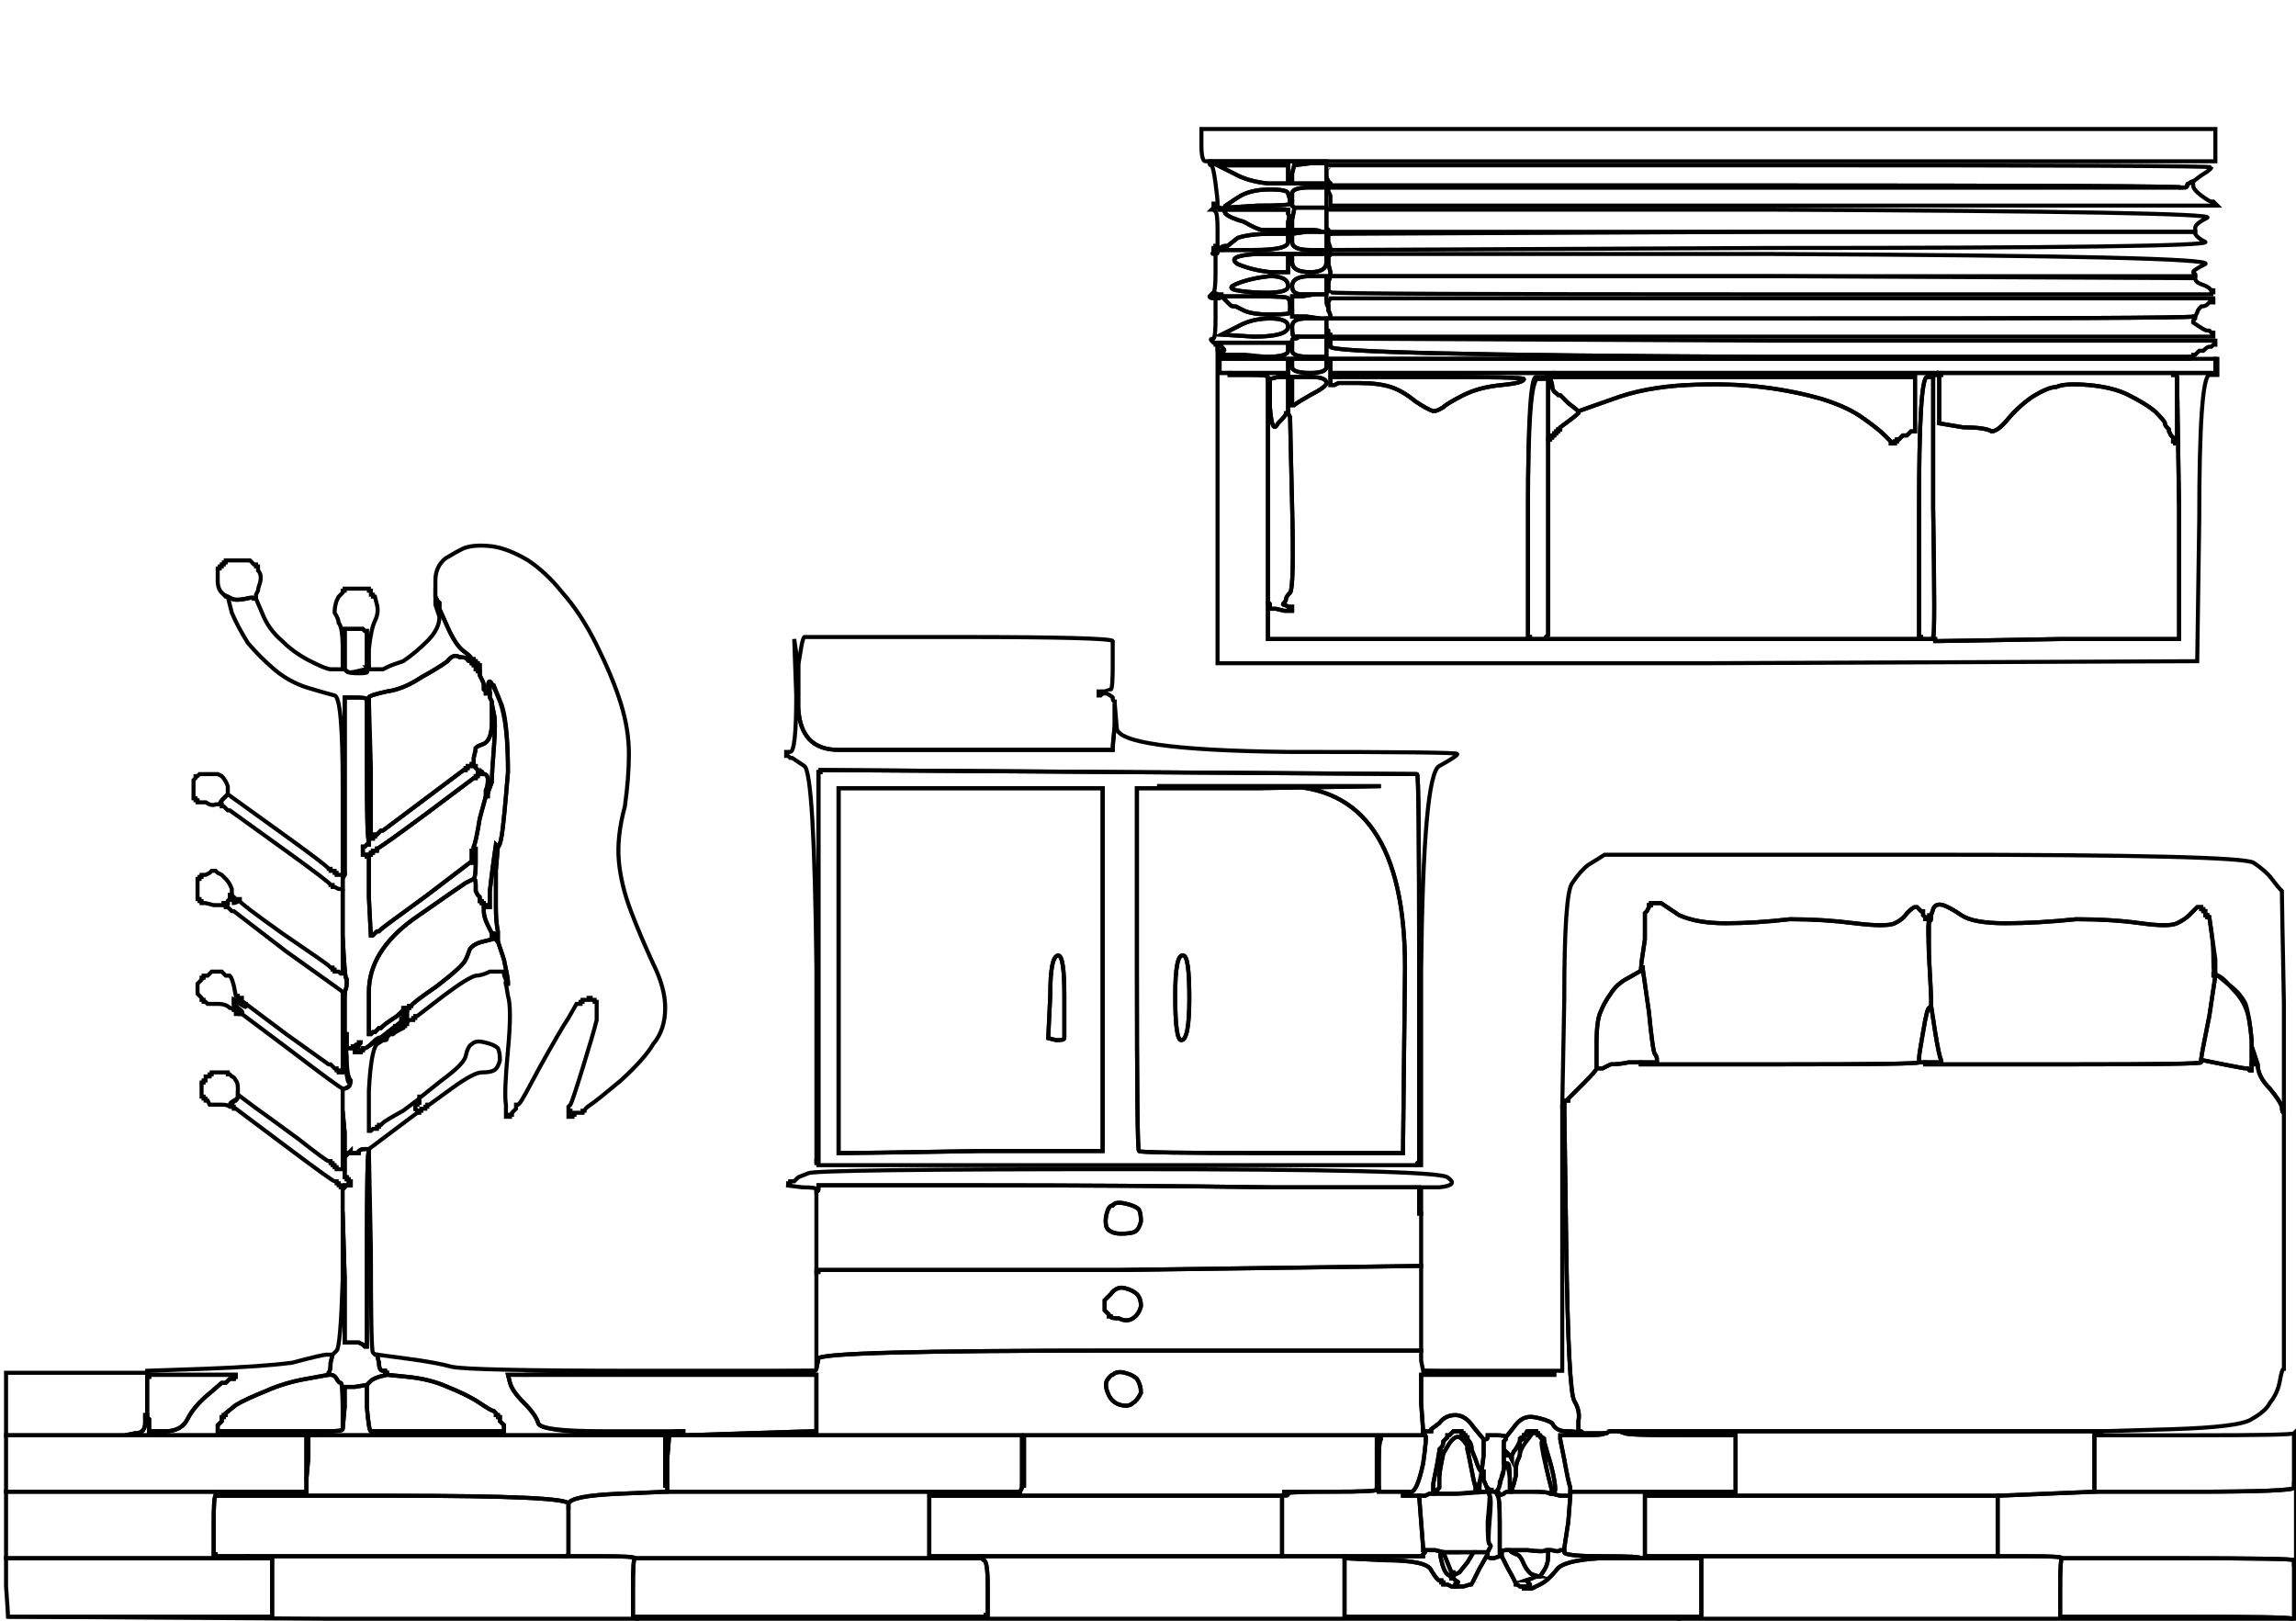 <?xml version="1.0" encoding="utf-8"?>
<!-- Generator: Adobe Illustrator 22.1.0, SVG Export Plug-In . SVG Version: 6.00 Build 0)  -->
<svg version="1.1" id="Layer_1" xmlns="http://www.w3.org/2000/svg" xmlns:xlink="http://www.w3.org/1999/xlink" x="0px" y="0px"
	 viewBox="0 0 1139 804" style="enable-background:new 0 0 1139 804;" xml:space="preserve">
<style type="text/css">
	.st0{fill:none;stroke:#000000;stroke-width:2;stroke-miterlimit:10;}
</style>
<g>
	<path class="st0" d="M729,724l-1-5h2l2,5c1.3,4,2.3,6,3,6v2c-0.7,2-1,4-1,6v2h-2v-2l-1-4C730.3,730.7,729.7,727.3,729,724z"/>
	<path class="st0" d="M181,570h2v1c-0.7,0-1,16.3-1,49v48h-1l-1-1l-2-1h-7v-32l-1-33v-11l1-1v-1h3v-2h-1v-1h-1v-1h-1c0,0,0-2,0-6v-6
		h1v1l1-1l1-1v1h4c0,0,0-0.3,0-1C178.7,570.3,179.7,570,181,570z"/>
	<path class="st0" d="M747,769h2l1,1c0,0,0.7,0.3,2,1c1.3,0,2.7,1.7,4,5c1.3,2.7,2.7,4.3,4,5c2,0.7,3,1,3,1c-0.7,0-1.7,0.3-3,1l-3,1
		h1v1l1,1v1h-5c-0.7-0.7-1.3-1-2-1c0-0.7-1.3-3.3-4-8l-3-6v-2C745,769.3,745.7,769,747,769z"/>
	<path class="st0" d="M660,116v-1h429v1c0.7,1.3,2.3,2.7,5,4c2.7,2-69,3-215,3l-219,1v-1c0,0-0.3-1-1-3v-4
		C659.7,116,660,116,660,116z"/>
	<path class="st0" d="M806,711l-3-1h240c0,0-0.3,0.3-1,1l-1,1h-2v28c0,0-8,0.3-24,1l-24,1H857v-1h1v-1h3v-28h-27
		C816.7,712,807.3,711.7,806,711z"/>
	<path class="st0" d="M1133,498v54c-0.7,0-1-1-1-3c-0.7-2-2.7-5-6-9c-4-4-6-8-6-12l-2-6v6h-1v-12c-0.7-8-1.7-13.3-3-16
		c-1.3-3.3-3.7-6.7-7-10c-3.3-4-5.7-6-7-6h-1c-0.7,0-1-2.7-1-8c0-4.7-0.3-9.3-1-14l-1-7h-1v-1h-1v-2h-1v-1h-1v-1h-2l-1,1
		c-0.7,0.7-1.7,1.7-3,3s-3.3,2.7-6,4s-8.7,1.3-18,0s-20-2-32-2c-12.7,1.3-24.3,2-35,2s-18-1.3-22-4s-7-4.3-9-5c-2.7-0.7-4.3,0-5,2
		l-1,3c0,0-0.3,0.3-1,1v1h-2v-1l-1-1v-2h-1l-1-1l-1-1h-1c-0.7,0-2,1-4,3c-1.3,2-3.3,3.7-6,5s-9.3,1.3-20,0c-10-1.3-20.7-2-32-2
		c-11.3,1.3-22,2-32,2c-9.3,0-17-1.3-23-4l-9-6h-5v1h-1v1l-1,2l-1,1v13c-1.3,8.7-2,13.3-2,14c0,0,0.3,0,1,0v1l-7,4c-4,2-7,4.7-9,8
		c-2,2.7-3.7,5.7-5,9c-1.3,2.7-2,8-2,16v12c0,0.7-2,3-6,7l-6,6l-1,1l-1,1v1h-2v3h-1l1-53c0-35.3,1.3-54.7,4-58c2.7-4,5.3-7,8-9
		c3.3-2,6-3.7,8-5c2,0,55.3,0,160,0c104,0,158,1.3,162,4s7,5.3,9,8s3.7,4.7,5,6C1132,444,1132.3,462.7,1133,498z"/>
	<path class="st0" d="M703,670h2v5c0.7,3.3,1,5,1,5l33,1l33,1h-67v14l1,14v2h-21v2c-0.7,0.7-1,4.7-1,12v12h-1v-26H508v25h-1v-25H340
		l31-1c20.7-0.7,31.7-1,33-1h1v-28H260l72-1l72-1c0.7,0,1-0.3,1-1l1-5c0-2.7,49.3-4,148-4S702.3,670,703,670z M552,682
		c1.3-1.3,3.3-1.7,6-1s4.7,1.7,6,3c1.3,2,2,4.3,2,7c-1.3,2.7-2.7,4.3-4,5c-1.3,1.3-3.3,1.7-6,1s-4.7-2.3-6-5s-1.7-5-1-7
		C550.3,683,551.3,682,552,682z"/>
	<path class="st0" d="M629,244v-56h1v14c0.7,9.3,2,12,4,8c2.7-2.7,4-4.3,4-5h1l1,2c0,1.3,0.3,16,1,44c0.7,27.3,0.3,41.7-1,43
		s-2,2.3-2,3s-0.3,1.3-1,2s-0.7,1,0,1s1.3,0.3,2,1h2v2h-4l-4-1h-3v-2c0-0.7-0.3-1-1-1V244z"/>
	<path class="st0" d="M171,293v-1h12v1h1v2h1v1h1l1,4c0.7,2.7,0.3,5.3-1,8s-2.3,7.3-3,14v9h-1v-18h-1l-1-1h-9v20h-1v-10
		c0-7.3-0.7-11.7-2-13c0-1.3-0.7-3-2-5c0-2,0.3-4,1-6l1-2l1-1l1-1v-1H171z"/>
	<path class="st0" d="M253,686l-1-4h153v28h-1c-1.3,0-12.3,0.3-33,1l-31,1h-2v-1h1v-1h-3c-2,0-2.7,0.3-2,1l1,1h-3
		c-0.7,0-11.3-0.3-32-1c-21.3-0.7-32.3-2.3-33-5s-3-6-7-10S253.7,688.7,253,686z"/>
	<path class="st0" d="M644,167h14v10h-8c-6,0-9-1-9-3v-5c0-0.7,0.3-1,1-1C643.3,168,644,167.7,644,167z"/>
	<path class="st0" d="M104,483l1-1h5l1,1l1,1h2c0.7,0.7,1.3,2.3,2,5c0.7,3.3,1,5,1,5c0.7,0,1,0,1,0v2h1c0,0,0.3,0.3,1,1l1,1h1v1
		c0,0.7-1,0.3-3-1l-3-2v2l2,2c2,1.3,2.7,2.3,2,3h-1v-1c-0.7,0-1,0-1,0c0-0.7-0.3-1-1-1h-1c-0.7-0.7-1.3-1-2-1c-1.3-1.3-3.3-2-6-2
		s-4.3,0-5,0l-1-1h-1v-1h-1v-1l-1-1l-1-1v-5l1-1l1-1v-1h1v-1h2L104,483z"/>
	<path class="st0" d="M704,628h1v42h-2c-0.7,0-50.3,0-149,0s-148,1.3-148,4l-1,5v-48h1v-1h149C654.3,628.7,704,628,704,628z
		 M551,653h-1v-1l-1-1l-1-1v-5l3-3c2-2.7,4.3-3.7,7-3s4.7,1.7,6,3s2,3.3,2,6c-0.7,2.7-2,4.7-4,6s-4.3,1.3-7,0
		C552.3,654,551,653.7,551,653z"/>
	<path class="st0" d="M770,191l-1-4h181v27h-2l-1,1l-1,1h-2l-1,1l-1,1h-1v1h-1v1h-2v-1c0,0-1-1-3-3s-5.3-4.7-10-8
		c-5.3-4-12.3-7.3-21-10c-9.3-2.7-19.3-4.7-30-6s-23-1.7-37-1s-26.3,3-37,7l-17,6c-0.7-0.7-2.3-2-5-4l-4-4h-1l-1-1
		C770.7,194.3,770,193,770,191z"/>
	<path class="st0" d="M641,182v-4h17v4c0,2-2.7,3-8,3C644,185,641,184,641,182z"/>
	<path class="st0" d="M183,571l1,49c0,33.3,0.3,50.3,1,51s1,1,1,1h1l1,4c0,2.7,0.7,4,2,4h1v1h1v1l-4,1c-2,0.7-3.3,1.3-4,2
		c-1.3,1.3-2,2-2,2s-2,0.3-6,1h-5v10l-1,11v-11c0-8-0.3-12-1-12s-1.3-0.7-2-2s-1.7-2-3-2h-1v-1c0.7-0.7,1-2.3,1-5l1-4
		c0.7-0.7,1.3-1.3,2-2c1.3-1.3,2.3-13,3-35v-34l1,33v32h7l2,1l1,1h1v-48C182,587.3,182.3,571,183,571z"/>
	<path class="st0" d="M153,723v-11h13c9.3,0,23.7,0,43,0h121v25h1v3c0,0-8,0.3-24,1s-24.3,2.3-25,5v3v-3c0-2.7-29-4-87-4h-87v-1h-1
		v-1h45v-6L153,723z"/>
	<path class="st0" d="M114,278h10l1,1l1,1h1v1h1v2c1.3,1.3,1.7,3.3,1,6c-0.7,2-1,3.3-1,4c0,0-0.3,0.7-1,2v2h-1c0-0.7-1.3-0.7-4,0
		c-3.3,0.7-5.7,0.7-7,0l-2-1h-1c0,0-0.7-0.7-2-2s-2-3.3-2-6v-6h1v-1h1v-1h1v-1h1v-1H114z"/>
	<path class="st0" d="M736,714v8c-0.7,5.3-1,8-1,8c-0.7,0-1.7-2-3-6l-2-5v-1c0-1.3-0.7-2.7-2-4v-1h-1v-1h-1v-1h-1v-1h-4l-1,1l-1,1
		h-1v1l-2,2c0,1.3-0.3,2.3-1,3l-1,1v1l-1,6c-0.7,3.3-1.3,6.7-2,10v5h-2l-2,1h-11v-1h1v-1h3c2,0,4-4.7,6-14c1.3-9.3,1.7-14,1-14h-1
		v-2h4v-1l4-3c2-2.7,4.7-4,8-4s6.3,2,9,6C734.3,712,736,714,736,714z"/>
	<path class="st0" d="M960,186h2c0,0.7,0,4.7,0,12v12l12,2c7.3,0,12,0.7,14,2c2,0,4.7-2,8-6s7.3-7.7,12-11c5.3-3.3,9.3-5,12-5
		c2.7-1.3,8-1.7,16-1s14.7,2.3,20,5s9.7,5.3,13,8c3.3,3.3,5,5.3,5,6s0.3,1.3,1,2l1,1v1l1,2l1,1v2h1v1h1v-33l1,65v65h-59
		c-38.7,0.7-58.7,1-60,1h-2v-1h-1v-1c0.7,0,0.7-21.3,0-64v-65C959,186.3,959.3,186,960,186z"/>
	<path class="st0" d="M622,145c-10.7-0.7-13.7-2-9-4s10.3-3.3,17-4c6,0,9,1.7,9,5C639,144.7,633.3,145.7,622,145z"/>
	<path class="st0" d="M743,742l-1-2h1l1,1c0,0.7,0.7,0.7,2,0c0.7-0.7,1.3-1,2-1h12c5.3,0,8.3,0.3,9,1h1l4,1c2.7,0,4,0,4,0h1l-1,13
		c-1.3,8.7-2,13-2,13s0,0.3,0,1h-2c-0.7,0.7-2,0.7-4,0h-3c-0.7,0.7-3.7,0.7-9,0h-11c-1.3,0-2,0.3-2,1v2h-1v-2c0-1.3,0-6,0-14
		C744,747.3,743.7,742.7,743,742z"/>
	<path class="st0" d="M738,713v-1h4c3.3,0,5,0.3,5,1v1l-1,1v10c0,0.7,0,1,0,1h1l-2,6c-0.7,4-1.3,6.3-2,7v1h-4v-1c-0.7-0.7-1-1-1-1v1
		c0,0-0.7-1.7-2-5v-4h-1c0,0,0.3-2.7,1-8v-8h1C737.7,714,738,713.7,738,713z"/>
	<path class="st0" d="M640,100v1c0,0.7-5.3,1-16,1l-16,1v-1l6-4c4-2.7,9.3-4,16-4c6,0,9,0.7,9,2C639.7,98,640,99.3,640,100z"/>
	<path class="st0" d="M3,726v-14h149v28H3V726z"/>
	<path class="st0" d="M188,683l4-1l10,1c7.3,0.7,14,2.3,20,5c6.7,2.7,12,5.3,16,8s6.3,4,7,4c0.7,0.7,1,1,1,1v1h1v1h1v2l1,1l1,1v3
		h-66c-0.7,0-1.3-4-2-12v-11c0,0,0.7-0.7,2-2C184.7,684.3,186,683.7,188,683z"/>
	<path class="st0" d="M819,449v-1h5l9,6c6,2.7,13.7,4,23,4c10,0,20.7-0.7,32-2c11.3,0,22,0.7,32,2c10.7,1.3,17.3,1.3,20,0s4.7-3,6-5
		c2-2,3.3-3,4-3h1l1,1l1,1h1v2l1,1l1,1v-1h1v-1h1v2c0,0.7-0.3,1-1,1s-0.7,6.3,0,19c0.7,12,1,18.7,1,20v3l-1,1c-0.7,0-1.7,4-3,12
		c-1.3,7.3-2,11.7-2,13v2c0,0.7-23,1-69,1h-69v-1h8v-1c0-1.3-0.3-2.3-1-3s-1.7-7.7-3-21l-3-21v-1c-0.7,0-1,0-1,0c0-0.7,0.7-5.3,2-14
		v-13l1-1l1-2v-1H819z"/>
	<path class="st0" d="M768,772v-3h2c2,0.7,3.3,0.7,4,0h2v1c0,1.3,6.3,2,19,2s19,0.3,19,1h-20c-12.7,0.7-20,2.7-22,6
		c-2.7,3.3-5.3,5.7-8,7l-4,2h-4v-1h3v-1l-1-1v-1h-1l3-1c1.3-0.7,2.3-1,3-1h1c0,0,0.7-1,2-3S768,774.7,768,772z"/>
	<path class="st0" d="M115,304l-2-8l2,1c1.3,0.7,3.7,0.7,7,0c2.7-0.7,4-0.7,4,0h1l3,7c2,5.3,5.3,10,10,14c4,4,8.7,7.3,14,10
		s8.7,4,10,4h7l1,1c0.7,0.7,2.3,0.7,5,0s4.3-1,5-1s0.7-0.3,0-1h1v1h7l2-1c1.3-0.7,4-1.7,8-3c4-2.7,8-6,12-10s6-8,6-12l-2-6v-4l1,2
		l1,1v3l4,9c2.7,6,5.3,10,8,12s4,3.3,4,4h1v1h1v1h1v1h1v5v-2h-1v-1h-1v-2h-1v-1h-1v-1h-1c-0.7,0-1-0.3-1-1c-0.7-0.7-2-1-4-1
		c-2-1.3-4-0.7-6,2c-2.7,2-7,4.7-13,8c-6,4-11.7,6.3-17,7c-6,1.3-9,2.3-9,3v1h-1c0-0.7-2-1-6-1h-5v87h-1v-43c0-29.3-1.3-44.3-4-45
		s-7.3-2-14-4c-6-2-11.3-5-16-9s-9-8.3-13-13C119.7,313.7,117,308.7,115,304z"/>
	<path class="st0" d="M231,438l4-2c0.7,0,1,1,1,3v3l1,2l1,1v2h1v1h1v4c0,2,0.7,4.3,2,7s2,4,2,4v3l-4,1c-3.3,0.7-5.7,2-7,4
		c-0.7,2-1.3,3.7-2,5c-0.7,2-5.3,6.3-14,13c-8.7,6-13,9.3-13,10h-1v1h-1c0,0-0.3,0-1,0v1c-0.7,0-1,0.3-1,1c-0.7,0-1.3,0.3-2,1l-1,1
		l-3,2c-2,1.3-3.3,2.3-4,3l-1,1h-1l-1,1l-1,1h-1l-1,1h-1v-21c0-13.3,7.3-25.3,22-36C220.3,445.3,229,439.3,231,438z"/>
	<path class="st0" d="M642,82l8-1h8v10h-17v-5L642,82z"/>
	<path class="st0" d="M118,544v-1l8,6c4.7,3.3,12,8.7,22,16c9.3,7.3,14.3,11,15,11h1v1h1v1h1v1h1v1h3v-29l1,11v16c0,4,0,6,0,6h1v1h1
		v1h1v2h-3v1l-1,1v-1h-1v-1h-1v-1h-1v-1h-1c-0.7,0-9-6-25-18l-24-18h-1v-1h-1v-1c-0.7,0-1,0-1,0c0-0.7,0.7-1.3,2-2
		S118,544.7,118,544z"/>
	<path class="st0" d="M641,194v-7h9c5.3,0,8,1,8,3c0,1.3-2.7,3.3-8,6c-4.7,2.7-7.3,4.3-8,5h-1V194z"/>
	<path class="st0" d="M233,328h1v1h1v1h1v2h1v1h1v2l1,2c0.7,1.3,1,2.3,1,3v2l1,1v1h2v2c0.7,1.3,1,2,1,2v10c0,6-1.3,9.7-4,11
		c-2,0.7-3.3,1.3-4,2c0,0.7-0.3,2.3-1,5v3h-1v1h-2v1h-1v1h-1l-20,15c-13.3,10-20,15-20,15h-1l-1,1l-1,1h-1v1h-1v1h-2v-70
		c0-0.7,3-1.7,9-3c5.3-0.7,11-3,17-7c6-3.3,10.3-6,13-8c2-2.7,4-3.3,6-2c2,0,3.3,0.3,4,1C232,327.7,232.3,328,233,328z"/>
	<path class="st0" d="M963,186v-1h115v1h1c0.7,0,1,0.3,1,1v33h-1v-1h-1v-2l-1-1l-1-2v-1l-1-1c-0.7-0.7-1-1.3-1-2s-1.7-2.7-5-6
		c-3.3-2.7-7.7-5.3-13-8s-12-4.3-20-5s-13.3-0.3-16,1c-2.7,0-6.7,1.7-12,5c-4.7,3.3-8.7,7-12,11s-6,6-8,6c-2-1.3-6.7-2-14-2l-12-2
		v-12c0-7.3,0-11.3,0-12C962,186,962.3,186,963,186z"/>
	<path class="st0" d="M639,120v-4h2v4c0,2.7,3,4,9,4h9c0.7,0.7,1,1.3,1,2c-0.7,0-1,0.3-1,1v4l1,4v2c0,0-0.3,1-1,3v4h-1v-7h-8
		c-6,0-9,1.7-9,5c0,2.7,1.7,4,5,4h6c0,0-2,0.3-6,1h-5v7h-1v-2c0-2-0.3-3.3-1-4c0-0.7-5.7-1-17-1h-16c-0.7,0.7-1,1-1,1h-1l-2-1h-1v-1
		l1-1c0.7-0.7,1-4,1-10v-9c0.7,0,1-0.3,1-1v-1h-2v-1h1v-1h1l1,1c0.7,0.7,1,1,1,1h16C633.3,124,639,122.7,639,120z M623,126h16v9h-9
		c-6-0.7-11.3-2-16-4C610,128.3,613,126.7,623,126z M641,130v-4h17v4c0,3.3-2.7,5-8,5C644,135,641,133.3,641,130z M622,145
		c-10.7-0.7-13.7-2-9-4s10.3-3.3,17-4c6,0,9,1.7,9,5C639,144.7,633.3,145.7,622,145z"/>
	<path class="st0" d="M315,773h172l1,1c1.3,0,2,4.3,2,13s0,13,0,13v1h-1v1H314v-14C314,778,314.3,773,315,773z"/>
	<path class="st0" d="M658,166h1c0,0,0.3,0.3,1,1v5c0,2.7,71,4.3,213,5h213v1H660v7h111v1h-1c-1.3,0-2,0.3-2,1v1h-5
		c-3.3-0.7-5,20.7-5,64v64h1v1H629v-18c0.7,0,1,0.3,1,1v2h3l4,1h4v-2h-2c-1.3-0.7-2-1-2-1c-0.7,0-0.7-0.3,0-1s1-1.3,1-2s0.7-1.7,2-3
		s1.7-15.7,1-43c-0.7-28-1-42.7-1-44l-1-2v-18h-5l-4,1h-1v-1c0-0.7-3-1-9-1h-10v-1h29v-7h-23v-2h2l10,1c7.3,0,11-1,11-3v-4h2v4
		c0,2,3,3,9,3h8V166z M641,182v-4h17v4c0,2-2.7,3-8,3C644,185,641,184,641,182z M674,190h-10l-2,1h-2v-4h48c32,0,48,0.3,48,1
		c0,1.3-3.7,2.3-11,3s-13.7,2.3-19,5s-8.7,4.7-10,6c-2,1.3-3.7,2-5,2c-2-0.7-5-2.3-9-5c-4-3.3-8-5.7-12-7S680.7,190,674,190z
		 M641,194v-7h9c5.3,0,8,1,8,3c0,1.3-2.7,3.3-8,6c-4.7,2.7-7.3,4.3-8,5h-1V194z"/>
	<path class="st0" d="M191,513l9-7h2v1c-0.7,0.7-1.3,1-2,1c0,0,0,0.3,0,1h-1c0,0.7-0.3,1-1,1s-1.3,0.3-2,1s-1,1-1,1c-0.7,0-1,0-1,0
		v1h-1c0,0.7-0.3,1-1,1c0,0-0.3,0-1,0v1c-0.7,0-1,0.3-1,1l-3,2c-2,2-3.3,9.7-4,23v20h1l1-1h2v-1h1v-1h1l1-1c0.7-0.7,4-2.7,10-6l8-6
		v2h-1v1h-1v3v-1l1,1v1l-12,9c-8,6-12,9-12,9h-2c-1.3,0-2.3,0.3-3,1c0,0.7,0,1,0,1h-4v-1l-1,1l-1,1v-1h-1v-10l-1-11v-11
		c0,0,0.3,0,1,0s1.3-0.3,2-1s0.7-1.3,0-2s-1.3-5-2-13v-11h1v7h3v-1h1c0-0.7,0.7-1,2-1l1-1l-1,1c0,1.3-0.3,2-1,2s-1,0.3-1,1v1h3v-1h1
		v-1h1C181.7,520,185,517.7,191,513z"/>
	<path class="st0" d="M395,345l-1-28l1,7l1,6v21c0.7,14,7.3,21,20,21c12,0,37.7,0,77,0h59v-1c0-0.7,0.3-4.3,1-11v-11l1,12
		c0,7.3,28,11.3,84,12c56.7,0,85,0.3,85,1s-3,2.7-9,6c-5.3,2.7-8.3,36.3-9,101v97h-2v-1l1-1v-96c0-64-0.3-96-1-96
		c0,0-49.3-0.3-148-1l-148-1v1h-1v193h-1v-96c-0.7-64.7-2.7-98-6-100l-6-4h-1l-1-1h-1v-2h2C394,373,395,363.7,395,345z"/>
	<path class="st0" d="M728,718v1l1,5c0.7,3.3,1.3,6.7,2,10l1,4v1c0,0.7,0.7-0.7,2-4l1-5h1v4c1.3,3.3,2,5,2,5v1c0,0-4.7,0.3-14,1h-13
		v-1h2v-1l1-1v-4c0-2,0.3-4.7,1-8l1-5l3-5c2-2.7,3.7-3.7,5-3s2.3,1.7,3,3C727.7,716.7,728,717.3,728,718z"/>
	<path class="st0" d="M123,772h175c11.3,0,17,0.3,17,1c-0.7,0-1,5-1,15v14h2v1H160L4,802h131v-29h-12V772z"/>
	<path class="st0" d="M652,146h6v3c0,2,0.3,3,1,3v2c0.7,1.3,1,2.3,1,3v1h-5c0,0-2.3-0.3-7-1h-7v-10h5C650,146.3,652,146,652,146z"/>
	<path class="st0" d="M800,710h3l3,1c1.3,0.7,10.7,1,28,1h27v28h-82v-2c-0.7-2-1.7-6.7-3-14l-2-10v-2h11c7.3,0,11-0.3,11-1h1
		C797.7,710.3,798.7,710,800,710z"/>
	<path class="st0" d="M779,741v-1h79v1h-1v1h-41v30h26v1h-28c0-0.7-6.3-1-19-1s-19-0.7-19-2v-1c0-0.7,0-1,0-1s0.7-4.3,2-13l1-13V741
		z"/>
	<path class="st0" d="M170,512v-19h1v20l1,11c0,6.7,0.7,10.7,2,12c0,1.3-0.3,2.3-1,3c-1.3,0.7-2,1-2,1c-0.7,0-1,0-1,0
		c-0.7,0-9.3-6.3-26-19l-24-18c0.7-0.7,0.7-0.7,0,0h-3v-2h-1v-5h2v-1h2v2l1,1v1c0.7,0.7,1,0.7,1,0v-1l20,15c14,10,21,15,21,15h1l1,1
		l1,1h1v1h1v1h2V512z"/>
	<path class="st0" d="M660,172v-4h2l218,1h219v2h-1l-1,1h-1c-0.7,0-1.7,0.7-3,2h-2l-1,1l-1,1h-1v1H873C731,176.3,660,174.7,660,172z
		"/>
	<path class="st0" d="M1138,738v-2h1v40h-1v-2c0-0.7-19.3-1-58-1h-57c0-0.7-5.3-1-16-1h-16v-30l24-1c16-0.7,24-1,24-1h49
		C1121.3,740,1138,739.3,1138,738z"/>
	<path class="st0" d="M769,186h2c0.7,0,1,0,1,0v1h-3l1,4c0,2,0.7,3.3,2,4l1,1h1l4,4c2.7,2,4.3,3.3,5,4v1c-0.7,0.7-2.3,2-5,4l-4,3v1
		h-1v1h-1v1h-1v1h-1v1h-1v1h-1v-11c0-7.3,0-12.3,0-15v-4c0-0.7-0.3-1-1-1C767,186.3,767.7,186,769,186z"/>
	<path class="st0" d="M746,728v-3l1,1c0.7,0,1.3,2.3,2,7v7h-1c-0.7,0-1.3,0.3-2,1c-1.3,0.7-2,0.7-2,0l-1-1v-1c0.7-0.7,1-2,1-4
		C745.3,733,746,730.7,746,728z"/>
	<path class="st0" d="M762,187h5c0,0.7,0.3,1,1,1v4c0,2.7,0,7.7,0,15v108l-1,1v1h-8v-1h-1v-64C758,208.7,759.3,187,762,187z"/>
	<path class="st0" d="M720,711l1-1h4v1h1v1h1v1h1v1c1.3,1.3,2,2.7,2,4v1h-2v-1c0-0.7-0.3-1.3-1-2c-0.7-1.3-1.7-2.3-3-3s-3,0.3-5,3
		l-3,5v-1h-2v-1l1-1c0.7-0.7,1-1.7,1-3l2-2v-1h1L720,711z"/>
	<path class="st0" d="M461,757v-15h175v30H461V757z"/>
	<path class="st0" d="M630,390h-56h62c40.7,0,61,30,61,90l-1,91v1h-66c-43.3,0-65-0.3-65-1c-0.7-0.7-1-31-1-91v-89h60l61-1H630z
		 M583,494c0-14,1.3-20.7,4-20c2,0,3,7,3,21s-1.3,21-4,21C584,516,583,508.7,583,494z"/>
	<path class="st0" d="M551,653h-1v-1l-1-1l-1-1v-5l3-3c2-2.7,4.3-3.7,7-3s4.7,1.7,6,3s2,3.3,2,6c-0.7,2.7-2,4.7-4,6s-4.3,1.3-7,0
		C552.3,654,551,653.7,551,653z"/>
	<path class="st0" d="M622,167l-16-1l8-4c4.7-2.7,10-4,16-4s9,1.3,9,4C639,165.3,633.3,167,622,167z"/>
	<path class="st0" d="M750,770l-1-1h9c5.3,0.7,8.3,0.7,9,0h1v3c0,2.7-0.7,5-2,7s-2,3-2,3h-1c0,0-1-0.3-3-1c-1.3-0.7-2.7-2.3-4-5
		c-1.3-3.3-2.7-5-4-5C750.7,770.3,750,770,750,770z"/>
	<path class="st0" d="M738,770v1l-4,7c-2.7,5.3-4,8-4,8c-0.7,0-2,0.3-4,1h-4v-1h1c0,0,0-0.3,0-1c0.7,0,0.3-0.3-1-1l-1-1v-2h1l2-1
		c0,0,1.3-1.7,4-5l3-5h3C736,770,737.3,770,738,770z"/>
	<path class="st0" d="M604,246v-72l1,1v1h5c2,0,3.3,0,4,0h2c0,0,0,0.3,0,1h1v1h-12v7h5v1h10c6,0,9,0.3,9,1v130h331v1h2
		c1.3,0,21.3-0.3,60-1h59v-65l-1-65c0-0.7-0.3-1-1-1h-1v-1h21v-7h1v8h-4c-3.3,0.7-5,24.7-5,72l-1,70l-243,1H604v-5
		C604,320,604,294,604,246z"/>
	<path class="st0" d="M660,126h220c146.7,0.7,218,2.3,214,5c-4,2-6,3.3-6,4c0,0,0.3,0.3,1,1v1h-1c0,0.7,0,1,0,1c-0.7,0-72-0.3-214-1
		H660v-2l-1-4v-4C659.7,127,660,126.7,660,126z"/>
	<path class="st0" d="M162,672h3l-1,4c0,2.7-0.3,4.3-1,5v1l-11,2c-7.3,1.3-14,3.3-20,6c-6.7,2.7-11.7,5-15,7c-3.3,2.7-5,4-5,4v1h-1
		v1h-1v2l-1,1l-1,1v3h45v1h-1v1H62l5-1c3.3,0,5-1.7,5-5v-4h1v1l1,1v6h8c5.3,0,9-2,11-6s5.3-8,10-12l7-6h2l1-1l1-1h2v-1h1v-1H74v1h-1
		v-3l29-1c18.7-0.7,33-1.7,43-3C155,673.3,160.7,672,162,672z"/>
	<path class="st0" d="M407,383v-1l148,1c98.7,0.7,148,1,148,1c0.7,0,1,32,1,96v97c-0.7,0.7-1,1-1,1H406v-1h-1v-1h1V383H407z
		 M630,390h-56h62c40.7,0,61,30,61,90l-1,91v1h-66c-43.3,0-65-0.3-65-1c-0.7-0.7-1-31-1-91v-89h60l61-1H630z M416,480v-89h131v180
		h-61c-40.7,0.7-62.7,1-66,1h-4v-1C416,570.3,416,540,416,480z"/>
	<path class="st0" d="M552,598c0.7-1.3,2.7-1.7,6-1s5.7,1.7,7,3c0.7,1.3,1,3.3,1,6c-0.7,2.7-1.7,4.3-3,5s-3.7,1-7,1s-5.7-1-7-3
		c-0.7-2-0.7-4.3,0-7S550.7,598,552,598z"/>
	<path class="st0" d="M244,464v-1h1c0.7,0,1,0.7,1,2s0.3,2,1,2l3,9c1.3,6,2,9.7,2,11c0,0.7,0,1,0,1s-0.3,0-1,0v-2
		c-0.7-1.3-1-2.3-1-3v-1h-7c-2.7,1.3-5,2-7,2c-2.7,0.7-8,4-16,10c-8.7,6.7-13,10-13,10h-1v1h-1v1h-2l-1,1v-1h-3v-1h1v-1h1v-1h-1v-1
		h1v-1h1v-1h1v-1h1c0-0.7,4.3-4,13-10c8.7-6.7,13.3-11,14-13c0.7-1.3,1.3-3,2-5c1.3-2,3.7-3.3,7-4l4-1V464z"/>
	<path class="st0" d="M713,726l1-6h2v1l-1,5c-0.7,3.3-1,6-1,8v4l-1,1v1h-2v-4C711.7,732.7,712.3,729.3,713,726z"/>
	<path class="st0" d="M642,104v-1h16v12h-3c0-0.7-2.3-1-7-1h-7v-5C641.7,105.7,642,104,642,104z"/>
	<path class="st0" d="M1099,484v-1l6,5c4,2.7,7,6,9,10c1.3,4,2.3,10,3,18v15h-1l-1-1h-1c-0.7,0-4.3-0.7-11-2l-10-2h-1v-1
		c0-0.7,1.3-7.7,4-21L1099,484z"/>
	<path class="st0" d="M1088,90v2c0,1.3,1.3,3,4,5s4.3,3,5,3h1l1,1l1,1H660v-5l-1-2v-2h425c0.7,0,1-0.3,1-1s0.3-1,1-1
		C1086.7,90.3,1087.3,90,1088,90z"/>
	<path class="st0" d="M583,494c0-14,1.3-20.7,4-20c2,0,3,7,3,21s-1.3,21-4,21C584,516,583,508.7,583,494z"/>
	<path class="st0" d="M3,696v-15h70v21h-1v4c0,3.3-1.7,5-5,5l-5,1H3V696z"/>
	<path class="st0" d="M650,137h8v9h-12c-3.3,0-5-1.3-5-4C641,138.7,644,137,650,137z"/>
	<path class="st0" d="M771,186v-1h192v1c-0.7,0-1,0-1,0h-2c-0.7,0-1,0.3-1,1h-3c-2.7,0-4,21.7-4,65v64h1v1H767v-1l1-1v-97h1v-1h1v-1
		h1v-1h1v-1h1v-1h1v-1l4-3c2.7-2,4.3-3.3,5-4v-1l17-6c10.7-4,23-6.3,37-7s26.3-0.3,37,1s20.7,3.3,30,6c8.7,2.7,15.7,6,21,10
		c4.7,3.3,8,6,10,8s3,3,3,3v1h2v-1h1v-1h1l1-1l1-1h2l1-1l1-1h2v-27H772v-1C772,186,771.7,186,771,186z"/>
	<path class="st0" d="M111,396l2-2l25,18c16.7,12,25,18.3,25,19h1v1h2v1h1v1h3v-1h1v1l-1,2v5h-2l-2-1h-1v-1h-1c0-0.7-8.3-7-25-19
		l-25-18h-1l-1-1l-1-1h-1c0,0,0-0.3,0-1h-1C109,398.3,109.7,397.3,111,396z"/>
	<path class="st0" d="M552,682c1.3-1.3,3.3-1.7,6-1s4.7,1.7,6,3c1.3,2,2,4.3,2,7c-1.3,2.7-2.7,4.3-4,5c-1.3,1.3-3.3,1.7-6,1
		s-4.7-2.3-6-5s-1.7-5-1-7C550.3,683,551.3,682,552,682z"/>
	<path class="st0" d="M842,772h165c10.7,0,16,0.3,16,1c-0.7,0-1,5-1,15v14h58c38,0,57,0.3,57,1H833v-1h11v-29h-2V772z"/>
	<path class="st0" d="M734,778l4-7v1c0,0.7,1,1,3,1c2-0.7,3-1,3-1h1l3,6c2.7,4.7,4,7.3,4,8c0.7,0,1.3,0.3,2,1h2v1h4l4-2
		c2.7-1.3,5.3-3.7,8-7c2-3.3,9.3-5.3,22-6h50v29H667v-29l20,1c14,0,21.7,1.7,23,5c2,3.3,3.3,5,4,5h1v1h1v1h2l2,1h6c2-0.7,3.3-1,4-1
		C730,786,731.3,783.3,734,778z"/>
	<path class="st0" d="M331,740h175v2h-45v30h26v1H315c0-0.7-5.7-1-17-1h-17l1-1v-25c0.7-2.7,9-4.3,25-5S331,740,331,740z"/>
	<path class="st0" d="M640,101v-1h1v2c0.7,0.7,1,1,1,1v1c0,0-0.3,1.7-1,5v5h7c4.7,0,7,0.3,7,1h-7l-7,1h-2c0,0-3,0-9,0
		c-6.7,0-12,0.7-16,2l-5,4h-1c-1.3,0-2,0.3-2,1v1h-2v1c0,0.7-0.3,1-1,1h-1c-0.7,0-0.7-0.3,0-1v-1c0,0,0.3,0,1,0v-2h1v-8
		c0-5.3-0.3-8.3-1-9l-1-1h-1l1-1l1-1h1v1h1v1h1l1-1h1l16-1C634.7,102,640,101.7,640,101z M608,106l-1-2h32v2c0.7,0.7,0.7,2,0,4v4h-6
		c-4,0-6.3,0-7,0c-1.3,0-4.3-1.3-9-4C612.3,108.7,609.3,107.3,608,106z"/>
	<path class="st0" d="M487,772h151c1.3,0,6.7,0,16,0h13v30h166v1H316v-1h173v-1h1v-1c0,0,0-4.3,0-13s-0.7-13-2-13l-1-1V772z"/>
	<path class="st0" d="M641,130v-4h17v4c0,3.3-2.7,5-8,5C644,135,641,133.3,641,130z"/>
	<path class="st0" d="M759,710h2l-3,4c-2.7,3.3-4,6-4,8c-1.3,2.7-2,5-2,7v3l-1,4l-1,3v1h-1v-7c0-4.7-0.3-7-1-7h-1c-0.7-0.7-1-1-1-1
		v-3h2v-1l1,1l1,2v-2l1-2c0.7-0.7,1.3-1.7,2-3l1-2c0,0,0.3-0.3,1-1c0.7,0,1,0,1,0v-1c0-0.7,0-1,0-1h1l1-1
		C758,711,758.3,710.7,759,710z"/>
	<path class="st0" d="M623,126h16v9h-9c-6-0.7-11.3-2-16-4C610,128.3,613,126.7,623,126z"/>
	<path class="st0" d="M714,589h-9v13h-1v-13h-73c-48.7-0.7-98.3-1-149-1h-76v2c0,0.7-0.3,1-1,1v-1c0-0.7-2.3-1-7-1l-8-1h1v-1h1v-1h2
		l1-1l1-1l5-2c2.7-1.3,55-2,157-2c102.7,0,156,1.3,160,4S720.7,588.3,714,589z"/>
	<path class="st0" d="M1118,525v-3l2,6c0,4,2,8,6,12c3.3,4,5.3,7,6,9c0,2,0.3,3,1,3v127c-0.7,0-1.3,2-2,6s-2.3,7.7-5,11
		c-1.3,2.7-4.3,5.3-9,8c-4,2.7-17.3,4.3-40,5l-34,1H800c-1.3,0-2.3,0.3-3,1h-12c0-0.7-0.3-1-1-1h-1v-5c0.7-3.3,0-6.7-2-10
		s-3.3-29-4-77l-1-71v-1h2v-1l1-1l1-1l6-6c4-4,6-6.3,6-7h3l4-2c2.7,0,5.7-0.3,9-1h6v1h69c46,0,69-0.3,69-1h3v1h5c4,0,27,0,69,0
		s63-0.3,63-1v-1h1l10,2c6.7,1.3,10.3,2,11,2h1l1,1h1v-3h1V525z"/>
	<path class="st0" d="M716,770h-1c-0.7,0-0.7,1.3,0,4c0.7,3.3,1.7,5.7,3,7c1.3,0.7,2,1.3,2,2h1l1,1c1.3,0.7,1.7,1,1,1c0,0.7,0,1,0,1
		h-1v1h-2l-2-1h-2v-1h-1v-1h-1c-0.7,0-2-1.7-4-5c-1.3-3.3-9-5-23-5l-20-1v-1h39v-1l1-1v-1h5C714.7,769.7,716,770,716,770z"/>
	<path class="st0" d="M332,712h175v26l-1,2H331v-16C331.7,716,332,712,332,712z"/>
	<path class="st0" d="M600,81v-1h58v1h-8l-8,1l-1,4v5h17v-3c0,0,0.3,0.7,1,2l1,1v1h211c140.7,0,211,0.3,211,1H650c-6,0-9,1-9,3v4h-1
		c0-0.7-0.3-2-1-4c0-1.3-3-2-9-2c-6.7,0-12,1.3-16,4l-6,4v1h-1l-1,1h-1l-1-1h-2v-2h2v-1c0-0.7-0.3-3.7-1-9s-1.3-8.3-2-9
		C600.3,82,600,81.7,600,81z M612,86l-8-4h35v9h-10C622.3,90.3,616.7,88.7,612,86z"/>
	<path class="st0" d="M612,86l-8-4h35v9h-10C622.3,90.3,616.7,88.7,612,86z"/>
	<path class="st0" d="M182,382v-35h1l1,34c0,23.3,0,35,0,35h1v-1h1v-1h1l1-1l1-1h1c0,0,6.7-5,20-15l20-15h1v-1h1v-1h2v-1h1v1h1v1
		l1,1v1h2v1h-2v1h-1v1h-1l-24,18c-15.3,11.3-23.3,17-24,17v1h-2v1h-1v1h-1v1h-1v-1h-2v-4h1l1-1h1v-1C182.3,417.3,182,405.3,182,382z
		"/>
	<path class="st0" d="M1089,451l1-1h2v1h1v1h1v2h1v1h1l1,7c0.7,4.7,1.3,9.3,2,14v7h-1c0,0.7,0,1,0,1h1l-3,20c-2.7,13.3-4,20.3-4,21
		v2c0,0.7-21,1-63,1s-65,0-69,0h-5v-1h8v-1c-0.7-1.3-1.7-6-3-14l-2-13v-3c0-1.3-0.3-8.3-1-21v-19c0.7,0,1-0.3,1-1v-1l1-3
		c0.7-2,2.3-2.7,5-2c2,0.7,5,2.3,9,5s11.3,4,22,4s22.3-0.7,35-2c12,0,22.7,0.7,32,2s15.3,1.3,18,0s4.7-2.7,6-4
		S1088.3,451.7,1089,451z"/>
	<path class="st0" d="M606,172l-1-2h34v4c0,2-3.7,3-11,3h-11v-1c-0.7,0-1,0-1,0h-2c-0.7,0-2,0-4,0h-3l-1-1v-1h1
		C607.7,174,607.3,173.3,606,172z"/>
	<path class="st0" d="M74,683v-1h43v1h-1v1h-2l-1,1l-1,1h-2l-7,6c-4.7,4-8,8-10,12s-5.7,6-11,6h-8v-6l-1-1v-20H74z"/>
	<path class="st0" d="M808,485l7-4l3,21c1.3,13.3,2.3,20.3,3,21s1,1.7,1,3v1h-14c-3.3,0.7-6.3,1-9,1l-4,2h-3v-12c0-8,0.7-13.3,2-16
		c1.3-3.3,3-6.3,5-9C801,489.7,804,487,808,485z"/>
	<path class="st0" d="M816,757v-15h175v30H816V757z"/>
	<path class="st0" d="M608,106l-1-2h32v2c0.7,0.7,0.7,2,0,4v4h-6c-4,0-6.3,0-7,0c-1.3,0-4.3-1.3-9-4
		C612.3,108.7,609.3,107.3,608,106z"/>
	<path class="st0" d="M776,548v-1l1,71c0.7,48,2,73.7,4,77s2.7,6.7,2,10v5h1c0.7,0,1,0.3,1,1h-1c-1.3-0.7-3.7-1-7-1s-5.7-1.3-7-4
		c-2-1.3-5-2.3-9-3s-7.3,1-10,5l-4,5c0-0.7-1.7-1-5-1h-4v1c0,0.7-0.3,1-1,1h-1c0,0-1.7-2-5-6c-2.7-4-5.7-6-9-6s-6,1.3-8,4l-4,3v1h-4
		l-1-14v-14h67l-33-1l-33-1h69V549h1V548z"/>
	<path class="st0" d="M641,116l7-1h10v9h-8c-6,0-9-1.3-9-4V116z"/>
	<path class="st0" d="M784,711h12c0,0.7-3.7,1-11,1h-11v2l2,10c1.3,7.3,2.3,12,3,14v4h-1c0,0-1.3,0-4,0l-4-1v-1h1c0.7,0,0.7-2,0-6
		s-1.7-8-3-12l-2-7v-1h-1l-1-1v-1h-1v-1h-1v-1h-4v1l-1,1h-1c0,0,0,0.3,0,1c-0.7,0.7-1,1-1,1h-1c0,0,0,0.3,0,1l-1,2
		c-0.7,1.3-1.3,2.3-2,3l-1,2v2l-1-2l-1-1v1h-2v-7l1-1v-1l4-5c2.7-4,6-5.7,10-5s7,1.7,9,3c1.3,2.7,3.7,4,7,4S782.7,710.3,784,711z"/>
	<path class="st0" d="M508,724v-12h175v27c0,0.7-7.3,1-22,1s-22,0.3-22,1s-0.3,1-1,1H506v-2l1-2v-1h1V724z"/>
	<path class="st0" d="M107,742h88c58,0,87,1.3,87,4v25l-1,1H107v-1h-1v-15C106,746.7,106.3,742,107,742z"/>
	<path class="st0" d="M659,83v-1h219c146,0,219,0.3,219,1s-1.7,2-5,4c-2.7,2-4,3-4,3c-0.7,0-1.3,0.3-2,1c-0.7,0-1,0.3-1,1
		s-0.3,1-1,1h-2c0-0.7-70.3-1-211-1H660v-1l-1-1c-0.7-1.3-1-2-1-2v-4C658,84,658.3,83.7,659,83z"/>
	<path class="st0" d="M188,676l-1-4l15,2c10,1.3,17.3,2.7,22,4c5.3,1.3,36.7,2,94,2h86l-72,1l-72,1h-8l1,4c0.7,2.7,3,6,7,10
		s6.3,7.3,7,10s11.7,4,33,4c20.7,0,32.3,0,35,0h4v1h-1v1h-6c0,0-0.3,4-1,12v13h-1v-25h-92c0,0-9-0.3-27-1l-27-1h66v-3l-1-1l-1-1v-2
		h-1v-1h-1v-1c0,0-0.3-0.3-1-1c-0.7,0-3-1.3-7-4s-9.3-5.3-16-8c-6-2.7-12.7-4.3-20-5l-10-1v-1h-1v-1h-1C188.7,680,188,678.7,188,676
		z"/>
	<path class="st0" d="M674,190h-10l-2,1h-2v-4h48c32,0,48,0.3,48,1c0,1.3-3.7,2.3-11,3s-13.7,2.3-19,5s-8.7,4.7-10,6
		c-2,1.3-3.7,2-5,2c-2-0.7-5-2.3-9-5c-4-3.3-8-5.7-12-7S680.7,190,674,190z"/>
	<path class="st0" d="M758,710h1l1,1c0,0.7,0,0.7,0,0c0,0,0.3-0.3,1-1h1v1h1v1h1l1,1c0.7,0,1,0.3,1,1v1h-1c-0.7,0,0,4.3,2,13
		c2,8,3,12,3,12v1h-1c-0.7-0.7-3.7-1-9-1h-11h1v-1l1-3l1-4v-3c0-2,0.3-3.7,1-5c0.7-0.7,1-2.3,1-5v-5c0-0.7,0.3-1,1-1h1
		c0-0.7,0-1,0-1h1v-1C757,710.3,757.3,710,758,710z"/>
	<path class="st0" d="M957,500l1-1l2,13c1.3,8,2.3,12.7,3,14v1h-11v-2c0-1.3,0.7-5.7,2-13C955.3,504,956.3,500,957,500z"/>
	<path class="st0" d="M1023,773h57c38.7,0,58,0.3,58,1v29h-1c0-0.7-19-1-57-1h-58v-14C1022,778,1022.3,773,1023,773z"/>
	<path class="st0" d="M247,420l-1-1l-1,7c-0.7,4.7-1.3,10-2,16v8h-2v-1h-1v-1h-1v-1h-1v-2l-1-1l-1-2v-3c0-2-0.3-3-1-3
		c0.7-0.7,1-3.3,1-8v-7h-1v-1c0.7-1.3,1.7-6,3-14l3-11h1v-1c0-0.7,0.7-2.7,2-6c0-2.7,0.3-8.3,1-17s0.7-14.3,0-17l-1-5v-1
		c0,0-0.3-0.7-1-2v-2l-1-3c0-2,0.3-3,1-3s2.3,3.3,5,10c2.7,7.3,4,19,4,35c-1.3,16-2.3,26.3-3,31C248.3,418,247.7,420,247,420z"/>
	<path class="st0" d="M715,770h1l2,5c1.3,3.3,2,5,2,5s0.3,0,1,0v3h-1c0-0.7-0.7-1.3-2-2c-1.3-1.3-2.3-3.7-3-7
		C714.3,771.3,714.3,770,715,770z"/>
	<path class="st0" d="M658,108v-4h221c147.3,0.7,219.3,2,216,4c-4,2-6,3.7-6,5v2H875l-214,1h-2v-2l-1-1V108z"/>
	<path class="st0" d="M244,358v-9l1,5c0.7,2.7,0.7,8.3,0,17s-1,14.3-1,17c-1.3,3.3-2,5.3-2,6v1h-1v-3c0.7-1.3,1-3,1-5s-0.7-3-2-3
		l-1-1h-2v-1l-1-1v-1h-1v-4c0.7-2.7,1-4.3,1-5c0.7-0.7,2-1.3,4-2C242.7,367.7,244,364,244,358z"/>
	<path class="st0" d="M731,770l-3,5c-2.7,3.3-4,5-4,5l-2,1h-1v-1c-0.7,0-1,0-1,0s-0.7-1.7-2-5l-2-5h8C728.7,770,731,770,731,770z"/>
	<path class="st0" d="M1086,177h2v1h11v7H660v-7h426V177z"/>
	<path class="st0" d="M171,390v-44h5c4,0,6,0.3,6,1v35c0,22.7,0.3,34,1,34v3h-1l-1,1h-1v4h2v1h1v20l1,20v-1h1l1-1l1-1h1l1-1
		c0.7-0.7,8.3-6.3,23-17l21-16h1v-6h1v-1h1v7c0,4.7-0.3,7.3-1,8l-4,2c-2,1.3-10.7,7.3-26,18c-14.7,10.7-22,22.7-22,36v21h1l1-1h1
		l1-1l1-1h1l1-1c0.7-0.7,2-1.7,4-3l3-2l1-1h1v-1l1-1v-1h2v2h-1v1h1v2l-1,1l1,1v1h-1v1h-1v1l-2,1c-1.3,0.7-2.3,1.3-3,2h-1v-1
		c0,0-0.3,0-1,0v1c0,0.7-0.3,1-1,1v1c0,0.7-0.3,1-1,1h-1l-1-1c-0.7-0.7-2,0-4,2s-3.3,3-4,3h-1v1h-1v1h-3v-3h-1v1h-3v-7h-1v-21
		c0.7-1.3,1-2.7,1-4s0-2,0-2c-0.7,0-1.3-7.3-2-22v-29c0,0,0.3-0.3,1-1V390z M196,509c0,0,0.3,0,1,0c0,0.7-0.3,1-1,1
		C196,510,196,509.7,196,509z M178,517c0,0,0.3,0,1,0c0,0.7-0.3,1-1,1C178,518,178,517.7,178,517z"/>
	<path class="st0" d="M683,739v-1h1v2h13v1h-1v1h8l1,13c0.7,8.7,1,13,1,13s0,0.3,0,1h1v1l-1,1v1h-52c-9.3,0-14.7,0-16,0h-3h1v-30
		c0,0,0.3-0.3,1-1v-1h23C675.3,740,683,739.7,683,739z"/>
	<path class="st0" d="M650,93h8v10h-16c0,0-0.3-0.3-1-1v-6C641,94,644,93,650,93z"/>
	<path class="st0" d="M416,480v-89h131v180h-61c-40.7,0.7-62.7,1-66,1h-4v-1C416,570.3,416,540,416,480z M528,494v21
		c0,0.7-1.3,1-4,1l-4-1l1-21c0-13.3,1.3-20,4-20C527,474,528,480.7,528,494z"/>
	<path class="st0" d="M406,590v-2h76c50.7,0,100.3,0.3,149,1h73v13h1v26h-1c0,0-49.7,0.7-149,2H406v1h-1v-40
		C405.7,591,406,590.7,406,590z M552,598c0.7-1.3,2.7-1.7,6-1s5.7,1.7,7,3c0.7,1.3,1,3.3,1,6c-0.7,2.7-1.7,4.3-3,5s-3.7,1-7,1
		s-5.7-1-7-3c-0.7-2-0.7-4.3,0-7S550.7,598,552,598z"/>
	<path class="st0" d="M290,551h-1v1h-4v1h-1v1h-2v-2h1v-1h-1v-2l1-1c0.7-1.3,2.7-7.3,6-18s5.7-18.7,7-24v-9h-1v-1h-2v-1h-1v1h-3v1
		h-1v1h-2l-4,7c-2.7,4-7.3,12-14,24c-6,11.3-9.3,17.3-10,18l-1,1h-1v2l-1,1l-1,1v1h-1v1h-2v-6c-0.7-4-0.3-13,1-27s1.3-23,0-27l-1-6
		c0.7,0,1,0,1,0s0-0.3,0-1c0-1.3-0.7-5-2-11l-3-9v-5c-0.7-3.3-1-7.3-1-12c0-4,0-10,0-18l1-12c0.7,0,1.3-2,2-6c0.7-4.7,1.7-15,3-31
		c0-16-1-27-3-33l-4-10h-1c-0.7,0-1,0.7-1,2v2h-2v-1l-1-1v-2c0-0.7-0.3-1.7-1-3l-1-2v-5h-1v-1h-1v-1h-1v-1h-1c0-0.7-1.3-2-4-4
		s-5.3-6-8-12l-4-9v-3l-1-1l-1-2v-8c0-4.7,1.7-8.3,5-11c3.3-2,6.3-3.7,9-5c3.3-1.3,8-1.7,14-1c5.3,0.7,11.3,3,18,7
		c6,4,11.7,9.3,17,16c6,6.7,11.7,15.3,17,26s9.3,20.3,12,29s4,17,4,25s-0.7,16.7-2,26c-2.7,10-3.7,19-3,27s2.7,16.3,6,25
		s7,17.3,11,26c4,8,6,15.3,6,22c0,7.3-2,13.3-6,18c-2.7,4.7-8,10.7-16,18c-8,6.7-13,10.7-15,12S290,550.3,290,551z"/>
	<path class="st0" d="M548,343h-3v2h1l1-1h2c1.3,0.7,2.3,1.3,3,2c0,1.3,0.3,2,1,2v12c-0.7,6.7-1,10.3-1,11v1h-59c-39.3,0-65,0-77,0
		c-12.7,0-19.3-7-20-21v-21l1-6c0.7-4.7,1.3-7.3,2-8c0.7,0,26.3,0,77,0c50,0,75.3,0.7,76,2c0,0.7,0,4.7,0,12c0,8-0.3,12-1,12
		C551,342,550,342.3,548,343z"/>
	<path class="st0" d="M741,740h1l1,2c0.7,0.7,1,5.3,1,14c0,8,0,12.7,0,14v2c0,0-1,0.3-3,1c-2,0-3-0.3-3-1v-2l1-2
		c0.7-0.7,0.7-1.3,0-2c-0.7,0-0.7-4,0-12c0.7-7.3,0.7-11.3,0-12l-1-2v-1h1c0.7,0,1,0,1,0C740,739.7,740.3,740,741,740z"/>
	<path class="st0" d="M528,494v21c0,0.7-1.3,1-4,1l-4-1l1-21c0-13.3,1.3-20,4-20C527,474,528,480.7,528,494z"/>
	<path class="st0" d="M956,187h3v65c0.7,42.7,0.7,64,0,64v1h-6v-1h-1v-64C952,208.7,953.3,187,956,187z"/>
	<path class="st0" d="M685,714v-2h22c0.7,0,0.3,4.7-1,14c-2,9.3-4,14-6,14h-16v-14C684,718.7,684.3,714.7,685,714z"/>
	<path class="st0" d="M239,383l1,1c1.3,0,2,1,2,3s-0.3,3.7-1,5v3l-3,11c-1.3,8-2.3,12.7-3,14v2h-1v6h-1l-21,16
		c-14.7,10.7-22.3,16.3-23,17l-1,1h-1l-1,1l-1,1h-1v1l-1-20v-21h1v-1h1v-1h2v-1c0.7,0,8.7-5.7,24-17l24-18h1v-1h1v-1h2V383z"/>
	<path class="st0" d="M104,433l1-1h2l1,1l2,1l2,2c1.3,1.3,2.3,3,3,5v3h-1c0,0,0,0.3,0,1h1l1,1c0.7,0,1.3,0.3,2,1c0,0.7-0.7,0.7-2,0
		l-2-1l-1,1v1h-2v1h-5l-4-1h-2v-1h-1v-1h-1v-10h1v-1h1v-1h2L104,433z"/>
	<path class="st0" d="M3,756v-16h104v1h1v1h-1c-0.7,0-1,4.7-1,14v15h1v1h16v1H3V756z"/>
	<path class="st0" d="M605,182v-4h34v7h-34V182z"/>
	<path class="st0" d="M105,533v-1h8v1h1l1,1c0.7,0,1.3,0.7,2,2c0.7,0.7,1,2,1,4v4c0,0.7-0.3,1.3-1,2c-0.7,0-1.3,0.7-2,2v1h-1
		c-0.7-0.7-2-1-4-1c-2.7,0-4.7,0-6,0l-1-2h-1v-1h-1v-1h-1v-7h1v-1h1v-2h2v-1H105z"/>
	<path class="st0" d="M245,426l1-7l1,1l-1,12c0,8,0,14,0,18c0,4.7,0.3,8.7,1,12v5c-0.7,0-1-0.7-1-2s-0.3-2-1-2h-1c0,0-0.7-1.3-2-4
		s-2-5-2-7v-3h1v1h2v-8C243.7,436,244.3,430.7,245,426z"/>
	<path class="st0" d="M660,137h429v1c0,1.3,1,2.3,3,3s3.3,1.3,4,2l1,1h1v1h-1v1H878c-145.3,0-218-0.3-218-1l-1-1v-4
		C659.7,138,660,137,660,137z"/>
	<path class="st0" d="M100,384h8l2,1c1.3,1.3,2.3,3,3,5v4l-2,2c-1.3,1.3-2,2.3-2,3h-2c-1.3,0.7-3,0.3-5-1h-4v-1h-1v-1h-1v-9l1-1v-1
		h1l1-1H100z"/>
	<path class="st0" d="M171,322v-10h9l1,1h1v18c0,0.7,0,1.3,0,2c0.7,0.7-0.7,1-4,1s-5.3-0.3-6-1l-1-1V322z"/>
	<path class="st0" d="M1088,157h1v1l-1,1v1l3,2c2,1.3,3.3,2,4,2h1l1,1h1v2H660v-1h-1v-2l-1-1v-5h216C1016,158,1087.3,157.7,1088,157
		z"/>
	<path class="st0" d="M596,72v-8h503v16H598C596.7,80,596,77.3,596,72z"/>
	<path class="st0" d="M630,188l4-1h5v18h-1c0,0.7-1.3,2.3-4,5c-2,4-3.3,1.3-4-8V188z"/>
	<path class="st0" d="M182,687v11c0.7,8,1.3,12,2,12l27,1c18,0.7,27,1,27,1h-29c-19.3,0-33.7,0-43,0h-13v11l-1,11v-23h1v-1h9
		c5.3,0,8-0.3,8-1l1-11v-10h5C180,687.3,182,687,182,687z"/>
	<path class="st0" d="M766,718l-1-4c0,0,0.3,0.3,1,1l2,7c1.3,4,2.3,8,3,12s0.7,6,0,6h-1c0,0-0.7-2.7-2-8
		C766.7,726,766,721.3,766,718z"/>
	<path class="st0" d="M3,787v-14h132v29H4C4,801.3,3.7,796.3,3,787z"/>
	<path class="st0" d="M213,548h-1v1h-1v1h-2v1h-1v1h-1v-1l-1-1v1v-3h1v-1h1v-3h1l10-8c7.3-5.3,11.3-9.3,12-12c0.7-3.3,1.7-5.3,3-6
		c1.3-1.3,3.3-1.7,6-1c3.3,0.7,5.7,1.7,7,3c0.7,1.3,1,3.3,1,6c-0.7,2.7-1.7,4.3-3,5s-3.3,1-6,1s-7.7,2.7-15,8S213,548,213,548z"/>
	<path class="st0" d="M606,146v1l2,2c0.7,0.7,1.3,1.3,2,2s1.3,1,2,1h1l4,2c2.7,1.3,7,2,13,2c6.7,0,10-0.3,10-1v-1h1v3h7
		c4.7,0.7,7,1,7,1h-7c-4.7,0-7,1.3-7,4c0,3.3,0.3,5,1,5h2c0,0.7-0.7,1-2,1c-0.7,0-1,0.3-1,1v1h-36l1,2c1.3,1.3,1.7,2,1,2h-1v1l1,1
		h-2v-1l-1-1v-3h-1v-1h-1l-1-1c-0.7-0.7-0.3-1,1-1c0.7-0.7,1-4,1-10v-10h-1c-1.3,0-2-0.3-2-1l1-1h1c0,0.7,0.3,0.7,1,0
		c0-0.7,0.3-0.7,1,0C605.3,146,606,146,606,146z M622,167l-16-1l8-4c4.7-2.7,10-4,16-4s9,1.3,9,4C639,165.3,633.3,167,622,167z"/>
	<path class="st0" d="M1138,711v27c0,1.3-16.7,2-50,2h-49v-28h50C1121,712,1137.3,711.7,1138,711z"/>
	<path class="st0" d="M152,684l11-2h1c1.3,0,2.3,0.7,3,2s1.3,2,2,2s1,4,1,12v11c0,0.7-2.7,1-8,1h-54v-3l1-1l1-1v-2h1v-1h1v-1
		c0,0,1.7-1.3,5-4c3.3-2,8.3-4.3,15-7C138,687.3,144.7,685.3,152,684z"/>
	<path class="st0" d="M608,149l-2-2h16c11.3,0,17,0.3,17,1c0.7,0.7,1,2,1,4v3c0,0.7-3.3,1-10,1c-6,0-10.3-0.7-13-2l-4-2h-1
		c-0.7,0-1.3-0.3-2-1S608.7,149.7,608,149z"/>
	<path class="st0" d="M648,158h10v9h-16c-0.7,0-1-1.7-1-5C641,159.3,643.3,158,648,158z"/>
	<path class="st0" d="M660,148h438v2h-2l-1,1c-0.7,0.7-1.7,1-3,1c-1.3,1.3-2,2.3-2,3l-1,2h-1c-0.7,0.7-72,1-214,1H660v-1
		c0-0.7-0.3-1.7-1-3v-4L660,148z"/>
	<path class="st0" d="M734,740h2c1.3,0,2,0,2,0h1v2c0,1.3-0.3,5.7-1,13c0,7.3,0.3,11,1,11c0.7,0.7,0.7,1.3,0,2l-1,2c-0.7,0-2,0-4,0
		h-3c0,0-2.3,0-7,0h-8c0,0-1.3-0.3-4-1h-6c0-0.7,0-1,0-1s-0.3-4.3-1-13l-1-13h3l2-1h13C730,740.3,734,740,734,740z"/>
	<path class="st0" d="M639,116v4c0,2.7-5.7,4-17,4h-16v-1c0-0.7,0.7-1,2-1h1l5-4c4-1.3,9.3-2,16-2C636,116,639,116,639,116z"/>
	<path class="st0" d="M170,462v-21v23c0.7,14.7,1.3,22,2,22c0,0,0,0.7,0,2s-0.3,2.7-1,4v1h-1v-1c0,0-9.3-6.7-28-20l-26-20h-1l-1-1
		l-1-1h-1v-1h-1v-1h2v-1l1-1v-2h1v1h1l1,1h2v1c0,0.7,7,6,21,16c14.7,10,22.3,15.3,23,16l1,1h1v1h1v1h2l1,1h1V462z M116,447
		c0,0,0.3,0,1,0c0,0.7-0.3,1-1,1C116,448,116,447.7,116,447z"/>
</g>
</svg>
